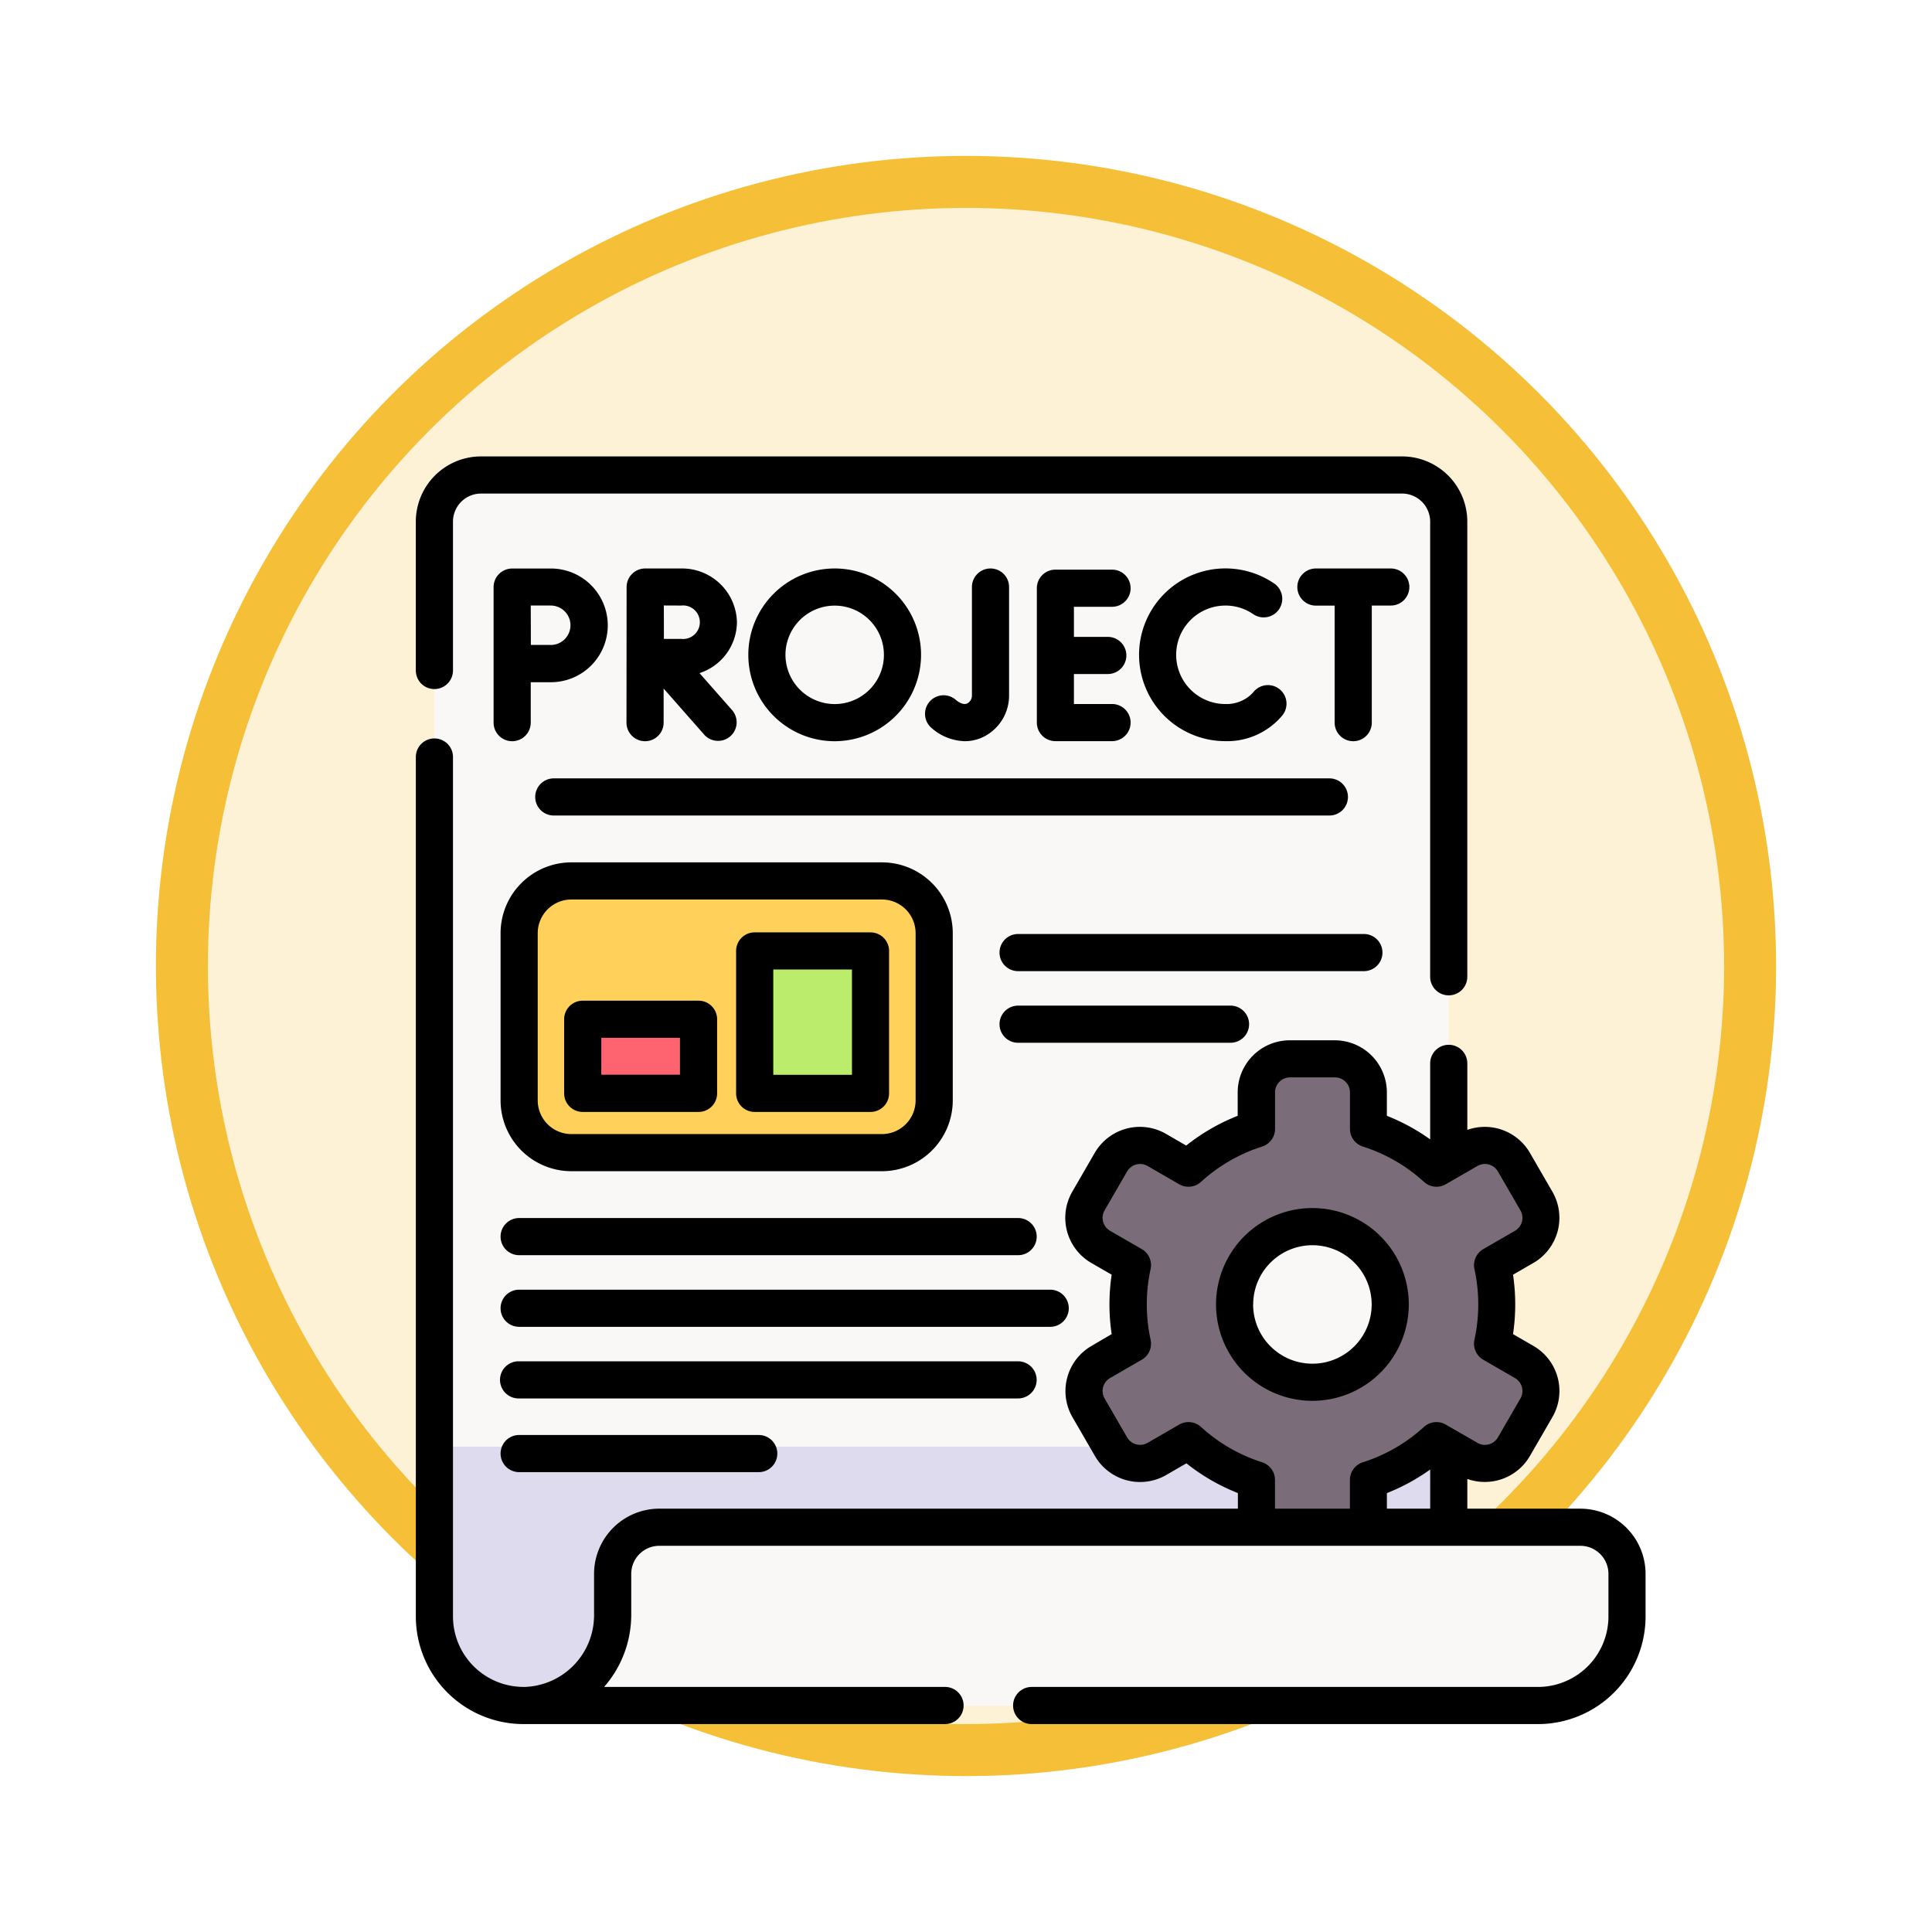 <svg xmlns="http://www.w3.org/2000/svg" xmlns:xlink="http://www.w3.org/1999/xlink" width="111.51" height="111.51" viewBox="0 0 111.51 111.51">
  <defs>
    <filter id="Elipse_11513" x="0" y="0" width="111.51" height="111.51" filterUnits="userSpaceOnUse">
      <feOffset dy="3" input="SourceAlpha"/>
      <feGaussianBlur stdDeviation="3" result="blur"/>
      <feFlood flood-opacity="0.161"/>
      <feComposite operator="in" in2="blur"/>
      <feComposite in="SourceGraphic"/>
    </filter>
  </defs>
  <g id="Grupo_1215788" data-name="Grupo 1215788" transform="translate(-745 -1769.622)">
    <g id="Grupo_1213319" data-name="Grupo 1213319" transform="translate(0 -1395.378)">
      <g id="Grupo_1211724" data-name="Grupo 1211724" transform="translate(0.094 -2060.456)">
        <g id="Grupo_1209509" data-name="Grupo 1209509" transform="translate(1.063 3556.211)">
          <g id="Grupo_1146577" data-name="Grupo 1146577" transform="translate(418.75 -192.966)">
            <g id="Grupo_1144092" data-name="Grupo 1144092" transform="translate(334.093 1868.211)">
              <g id="Grupo_1143593" data-name="Grupo 1143593" transform="translate(0 0)">
                <g id="Grupo_1143497" data-name="Grupo 1143497" transform="translate(0 0)">
                  <g transform="matrix(1, 0, 0, 1, -9, -6)" filter="url(#Elipse_11513)">
                    <g id="Elipse_11513-2" data-name="Elipse 11513" transform="translate(9 6)" fill="#fdf2d5" stroke="#f5c038" stroke-width="3">
                      <circle cx="46.755" cy="46.755" r="46.755" stroke="none"/>
                      <circle cx="46.755" cy="46.755" r="45.255" fill="none"/>
                    </g>
                  </g>
                </g>
              </g>
            </g>
          </g>
        </g>
      </g>
    </g>
    <g id="proyecto" transform="translate(761.345 1795.965)">
      <g id="Grupo_1215786" data-name="Grupo 1215786" transform="translate(8.727 1.072)">
        <path id="Trazado_1086809" data-name="Trazado 1086809" d="M73.706,10.191V68.234S23.244,78.447,20.445,78.522H20.3a5.145,5.145,0,0,1-5.145-5.145V10.191A2.691,2.691,0,0,1,17.851,7.5H71.015a2.691,2.691,0,0,1,2.691,2.691Z" transform="translate(-15.16 -7.5)" fill="#faf7f7"/>
        <path id="Trazado_1086810" data-name="Trazado 1086810" d="M73.706,399.96v4.65S23.244,414.823,20.445,414.9H20.3a5.145,5.145,0,0,1-5.145-5.145V399.96Z" transform="translate(-15.16 -343.876)" fill="#dedbee"/>
        <g id="Grupo_1215784" data-name="Grupo 1215784" transform="translate(37.494 33.701)">
          <path id="Trazado_1086811" data-name="Trazado 1086811" d="M302.931,260.827l-1.828-1.056a10.62,10.62,0,0,0,0-4.53l1.828-1.056a1.934,1.934,0,0,0,.707-2.642l-1.3-2.246a1.935,1.935,0,0,0-2.642-.709l-1.829,1.056a10.614,10.614,0,0,0-3.924-2.268v-2.109a1.934,1.934,0,0,0-1.934-1.933h-2.6a1.934,1.934,0,0,0-1.933,1.933v2.109a10.614,10.614,0,0,0-3.924,2.268l-1.828-1.056a1.935,1.935,0,0,0-2.642.709l-1.3,2.246a1.934,1.934,0,0,0,.707,2.642l1.829,1.056a10.619,10.619,0,0,0,0,4.53l-1.829,1.056a1.934,1.934,0,0,0-.707,2.642l1.3,2.246a1.935,1.935,0,0,0,2.642.709l1.828-1.056a10.614,10.614,0,0,0,3.924,2.268v2.109a1.934,1.934,0,0,0,1.933,1.934h2.6a1.934,1.934,0,0,0,1.934-1.934v-2.109a10.614,10.614,0,0,0,3.924-2.268l1.829,1.056a1.935,1.935,0,0,0,2.642-.709l1.3-2.246A1.935,1.935,0,0,0,302.931,260.827ZM290.716,262a4.491,4.491,0,1,1,4.491-4.491A4.491,4.491,0,0,1,290.716,262Z" transform="translate(-277.533 -243.333)" fill="#7a6d79"/>
        </g>
        <path id="Trazado_1086812" data-name="Trazado 1086812" d="M112.159,432.5a2.691,2.691,0,0,1,2.691,2.691v2.453a5.143,5.143,0,0,1-5.145,5.145H51.16a5.144,5.144,0,0,0,5.143-5.145v-2.453a2.691,2.691,0,0,1,2.691-2.691Z" transform="translate(-46.015 -371.766)" fill="#faf7f7"/>
        <path id="Trazado_1086813" data-name="Trazado 1086813" d="M70.323,187.141H52.4a3.014,3.014,0,0,1-3.014-3.014v-9.654a3.014,3.014,0,0,1,3.014-3.014H70.324a3.014,3.014,0,0,1,3.014,3.014v9.654A3.014,3.014,0,0,1,70.323,187.141Z" transform="translate(-44.496 -148.029)" fill="#ffd15b"/>
        <g id="Grupo_1215785" data-name="Grupo 1215785" transform="translate(8.561 27.47)">
          <path id="Trazado_1086814" data-name="Trazado 1086814" d="M75.067,227.327h6.685V231.6H75.067Z" transform="translate(-75.067 -223.383)" fill="#fe646f"/>
          <path id="Trazado_1086815" data-name="Trazado 1086815" d="M144.53,199.726h6.685v8.221H144.53Z" transform="translate(-134.604 -199.726)" fill="#bbec6c"/>
        </g>
      </g>
      <g id="Grupo_1215787" data-name="Grupo 1215787" transform="translate(7.655 0)">
        <path id="Trazado_1086816" data-name="Trazado 1086816" d="M8.727,13.427A1.072,1.072,0,0,0,9.8,12.355V3.763a1.621,1.621,0,0,1,1.619-1.619H64.583A1.621,1.621,0,0,1,66.2,3.763V30.034a1.072,1.072,0,1,0,2.144,0V3.763A3.767,3.767,0,0,0,64.583,0H11.418A3.767,3.767,0,0,0,7.655,3.763v8.593a1.072,1.072,0,0,0,1.072,1.072Z" transform="translate(-7.655 0)"/>
        <path id="Trazado_1086817" data-name="Trazado 1086817" d="M341.985,309.155a5.563,5.563,0,1,0-5.563,5.563A5.569,5.569,0,0,0,341.985,309.155Zm-8.981,0a3.419,3.419,0,1,1,3.418,3.42A3.422,3.422,0,0,1,333,309.155Z" transform="translate(-284.673 -260.209)"/>
        <path id="Trazado_1086818" data-name="Trazado 1086818" d="M74.871,158.392H68.345v-1.716a3.01,3.01,0,0,0,3.613-1.327l1.3-2.246a3.006,3.006,0,0,0-1.1-4.107l-1.175-.679a11.644,11.644,0,0,0,0-3.429l1.175-.679a3.01,3.01,0,0,0,1.1-4.106l-1.3-2.247a3.01,3.01,0,0,0-3.613-1.327V132.69a1.072,1.072,0,1,0-2.144,0v4.387a11.552,11.552,0,0,0-2.5-1.36v-1.354a3.009,3.009,0,0,0-3.005-3.005h-2.6a3.009,3.009,0,0,0-3.005,3.005v1.354a11.559,11.559,0,0,0-2.971,1.717l-1.174-.679a3.011,3.011,0,0,0-4.105,1.1l-1.3,2.247a3.011,3.011,0,0,0,1.1,4.106l1.176.679a11.641,11.641,0,0,0,0,3.428L46.652,149a3.009,3.009,0,0,0-1.1,4.106l1.3,2.246a3.012,3.012,0,0,0,4.107,1.1l1.173-.678a11.563,11.563,0,0,0,2.971,1.717v.9H21.707a3.768,3.768,0,0,0-3.764,3.763l0,2.37a4.143,4.143,0,0,1-3.966,4.155h-.105A4.073,4.073,0,0,1,9.8,164.608v-49.6a1.072,1.072,0,1,0-2.144,0v49.6a6.217,6.217,0,0,0,6.219,6.216H38.2a1.072,1.072,0,0,0,0-2.144H18.523a6.322,6.322,0,0,0,1.565-4.156l0-2.37a1.622,1.622,0,0,1,1.621-1.619H74.871a1.621,1.621,0,0,1,1.619,1.619v2.454a4.071,4.071,0,0,1-4.073,4.073H43.2a1.072,1.072,0,1,0,0,2.144H72.417a6.214,6.214,0,0,0,6.216-6.216v-2.454a3.767,3.767,0,0,0-3.762-3.763Zm-8.669,0h-2.5v-.9a11.551,11.551,0,0,0,2.5-1.36Zm-9.7-2.679a9.477,9.477,0,0,1-3.528-2.039,1.072,1.072,0,0,0-1.258-.136l-1.826,1.055a.865.865,0,0,1-1.18-.316l-1.3-2.247a.863.863,0,0,1,.315-1.178l1.829-1.056a1.072,1.072,0,0,0,.511-1.156,9.549,9.549,0,0,1,0-4.075,1.072,1.072,0,0,0-.511-1.156l-1.829-1.056a.864.864,0,0,1-.316-1.178l1.3-2.247a.865.865,0,0,1,1.178-.317l1.828,1.056a1.072,1.072,0,0,0,1.258-.136,9.476,9.476,0,0,1,3.528-2.039,1.072,1.072,0,0,0,.746-1.021v-2.109a.863.863,0,0,1,.862-.862h2.6a.863.863,0,0,1,.862.862v2.109a1.072,1.072,0,0,0,.746,1.021,9.477,9.477,0,0,1,3.528,2.039,1.072,1.072,0,0,0,1.258.136l1.828-1.055a.864.864,0,0,1,1.179.316l1.3,2.247a.864.864,0,0,1-.315,1.179l-1.828,1.056a1.072,1.072,0,0,0-.511,1.156,9.548,9.548,0,0,1,0,4.075,1.072,1.072,0,0,0,.511,1.156l1.827,1.056a.863.863,0,0,1,.316,1.179l-1.3,2.246a.864.864,0,0,1-1.178.316L67.1,153.538a1.072,1.072,0,0,0-1.258.136,9.476,9.476,0,0,1-3.528,2.039,1.072,1.072,0,0,0-.746,1.021v1.657H57.244v-1.658a1.071,1.071,0,0,0-.746-1.021Z" transform="translate(-7.655 -97.658)"/>
        <path id="Trazado_1086819" data-name="Trazado 1086819" d="M216.684,54.914a2.657,2.657,0,0,0,1.357-2.328V46.332a1.072,1.072,0,0,0-2.144,0v6.255a.513.513,0,0,1-.253.453c-.278.154-.64-.165-.68-.2a1.072,1.072,0,0,0-1.447,1.581,3.021,3.021,0,0,0,1.976.808A2.428,2.428,0,0,0,216.684,54.914Z" transform="translate(-183.8 -38.792)"/>
        <path id="Trazado_1086820" data-name="Trazado 1086820" d="M262.829,47.9a1.072,1.072,0,1,0,0-2.144h-3.268a1.072,1.072,0,0,0-1.072,1.072v7.755a1.072,1.072,0,0,0,1.072,1.072h3.268a1.072,1.072,0,1,0,0-2.144h-2.2V51.781h1.955a1.072,1.072,0,1,0,0-2.144h-1.955V47.9Z" transform="translate(-222.645 -39.221)"/>
        <path id="Trazado_1086821" data-name="Trazado 1086821" d="M304.747,47.4a2.826,2.826,0,0,1,1.588.485,1.072,1.072,0,1,0,1.2-1.776,4.985,4.985,0,1,0-2.788,9.118,4.149,4.149,0,0,0,3.286-1.488,1.072,1.072,0,0,0-1.643-1.377,2.059,2.059,0,0,1-.209.216,2.087,2.087,0,0,1-1.435.506,2.841,2.841,0,1,1,0-5.683Z" transform="translate(-258.019 -38.792)"/>
        <path id="Trazado_1086822" data-name="Trazado 1086822" d="M370.16,46.332a1.072,1.072,0,0,0-1.072-1.072h-4.322a1.072,1.072,0,1,0,0,2.144h1.081v6.754a1.072,1.072,0,0,0,2.144,0V47.4h1.1A1.072,1.072,0,0,0,370.16,46.332Z" transform="translate(-312.815 -38.792)"/>
        <path id="Trazado_1086823" data-name="Trazado 1086823" d="M92.741,54.158a1.072,1.072,0,1,0,2.144,0V52.19l2.355,2.676a1.072,1.072,0,0,0,1.609-1.416L96.955,51.3a3.121,3.121,0,0,0,2.161-2.932A3.168,3.168,0,0,0,95.9,45.26h-2.08a1.072,1.072,0,0,0-1.072,1.075S92.741,54.158,92.741,54.158ZM95.9,47.4a.968.968,0,1,1,0,1.924l-1,0c0-.365,0-1.544-.005-1.928Z" transform="translate(-80.582 -38.792)"/>
        <path id="Trazado_1086824" data-name="Trazado 1086824" d="M39.071,54.158a1.072,1.072,0,1,0,2.144,0V51.824l1.107,0a3.281,3.281,0,1,0,0-6.561H40.143a1.072,1.072,0,0,0-1.072,1.075ZM42.322,47.4a1.138,1.138,0,1,1,0,2.274l-1.1,0c0-.425-.005-1.832-.006-2.277h1.1Z" transform="translate(-34.582 -38.792)"/>
        <path id="Trazado_1086825" data-name="Trazado 1086825" d="M151.916,50.244a4.985,4.985,0,1,0-4.985,4.985A4.991,4.991,0,0,0,151.916,50.244Zm-7.826,0a2.841,2.841,0,1,1,2.841,2.841A2.845,2.845,0,0,1,144.09,50.244Z" transform="translate(-122.755 -38.791)"/>
        <path id="Trazado_1086826" data-name="Trazado 1086826" d="M55.878,131.113a1.072,1.072,0,0,0,1.072,1.072h44.765a1.072,1.072,0,1,0,0-2.144H56.95A1.072,1.072,0,0,0,55.878,131.113Z" transform="translate(-48.987 -111.458)"/>
        <path id="Trazado_1086827" data-name="Trazado 1086827" d="M63.9,163.96H45.973a4.091,4.091,0,0,0-4.086,4.086V177.7a4.091,4.091,0,0,0,4.086,4.086H63.9a4.091,4.091,0,0,0,4.086-4.086v-9.654A4.09,4.09,0,0,0,63.9,163.96Zm1.942,13.74a1.945,1.945,0,0,1-1.942,1.943H45.973a1.945,1.945,0,0,1-1.942-1.943v-9.654a1.945,1.945,0,0,1,1.942-1.942H63.9a1.945,1.945,0,0,1,1.942,1.942Z" transform="translate(-36.995 -140.53)"/>
        <path id="Trazado_1086828" data-name="Trazado 1086828" d="M265.509,193.963a1.072,1.072,0,0,0-1.072-1.072H244.479a1.072,1.072,0,0,0,0,2.144h19.959A1.072,1.072,0,0,0,265.509,193.963Z" transform="translate(-209.717 -165.326)"/>
        <path id="Trazado_1086829" data-name="Trazado 1086829" d="M257.811,222.894a1.072,1.072,0,0,0-1.072-1.072H244.479a1.072,1.072,0,0,0,0,2.144h12.261A1.072,1.072,0,0,0,257.811,222.894Z" transform="translate(-209.717 -190.123)"/>
        <path id="Trazado_1086830" data-name="Trazado 1086830" d="M41.888,308.689a1.072,1.072,0,0,0,1.072,1.072h28.8a1.072,1.072,0,0,0,0-2.144H42.96A1.072,1.072,0,0,0,41.888,308.689Z" transform="translate(-36.996 -263.658)"/>
        <path id="Trazado_1086831" data-name="Trazado 1086831" d="M72.829,366.552a1.072,1.072,0,0,0-1.072-1.072H42.96a1.072,1.072,0,1,0,0,2.143h28.8A1.072,1.072,0,0,0,72.829,366.552Z" transform="translate(-36.996 -313.252)"/>
        <path id="Trazado_1086832" data-name="Trazado 1086832" d="M42.96,395.24a1.072,1.072,0,0,0,0,2.144H56.789a1.072,1.072,0,0,0,0-2.144Z" transform="translate(-36.996 -338.759)"/>
        <path id="Trazado_1086833" data-name="Trazado 1086833" d="M74.683,337.621a1.072,1.072,0,0,0-1.072-1.072H42.96a1.072,1.072,0,0,0,0,2.144H73.611A1.072,1.072,0,0,0,74.683,337.621Z" transform="translate(-36.996 -288.455)"/>
        <path id="Trazado_1086834" data-name="Trazado 1086834" d="M75.323,219.827H68.638a1.072,1.072,0,0,0-1.072,1.072v4.277a1.072,1.072,0,0,0,1.072,1.072h6.685a1.072,1.072,0,0,0,1.072-1.072V220.9A1.072,1.072,0,0,0,75.323,219.827ZM74.251,224.1H69.71V221.97h4.541V224.1Z" transform="translate(-59.005 -188.413)"/>
        <path id="Trazado_1086835" data-name="Trazado 1086835" d="M144.787,192.226H138.1a1.072,1.072,0,0,0-1.072,1.072v8.221a1.072,1.072,0,0,0,1.072,1.072h6.685a1.072,1.072,0,0,0,1.072-1.072V193.3a1.072,1.072,0,0,0-1.072-1.072Zm-1.072,8.221h-4.541v-6.078h4.541Z" transform="translate(-118.542 -164.756)"/>
      </g>
    </g>
  </g>
</svg>

